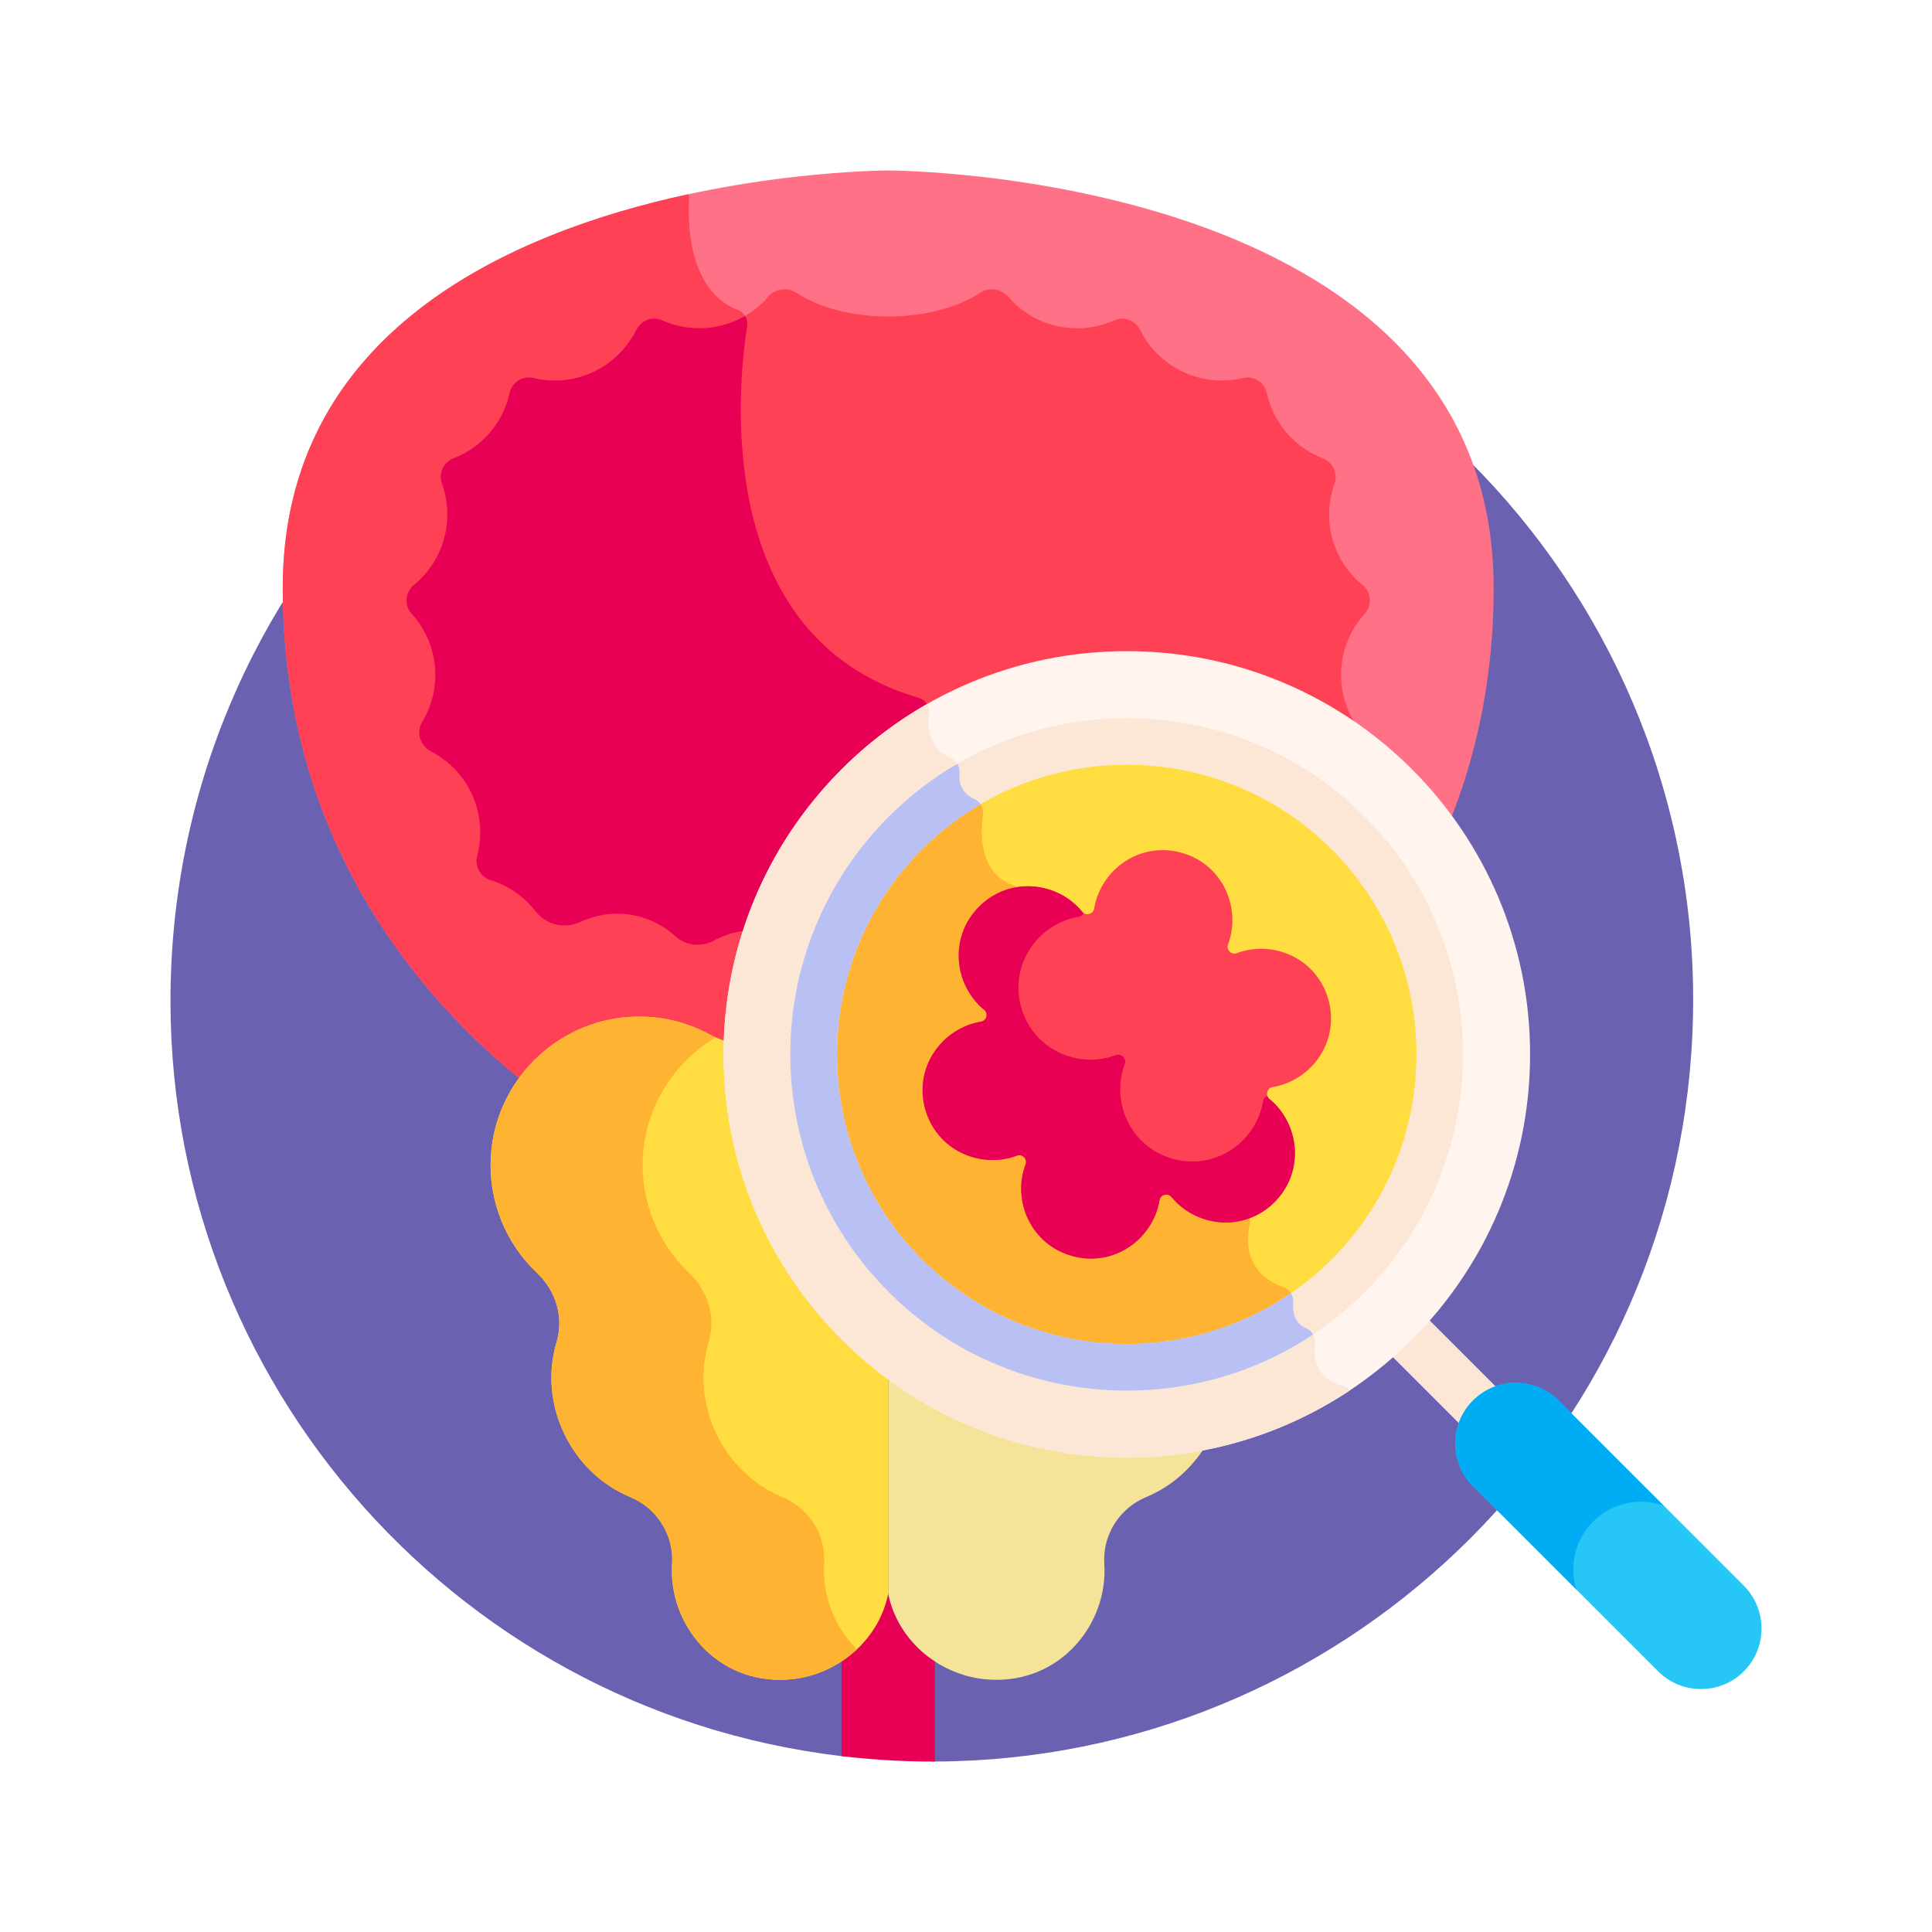 <svg width="34" height="34" viewBox="0 0 34 34" fill="none" xmlns="http://www.w3.org/2000/svg">
<rect width="34" height="34" fill="white"/>
<g clip-path="url(#clip0_261_1377)">
<path d="M17.023 4.218C9.632 3.873 3.36 9.585 3.015 16.977C2.685 24.043 7.892 30.086 14.809 30.905L16.453 31C23.546 30.977 29.448 25.39 29.782 18.226C30.128 10.835 24.415 4.563 17.023 4.218V4.218Z" fill="#6B61B1"/>
<path d="M26.105 25.287C25.988 25.287 25.871 25.242 25.782 25.153L24.472 23.843C24.294 23.664 24.294 23.375 24.472 23.197C24.65 23.019 24.939 23.019 25.118 23.197L26.428 24.507C26.606 24.685 26.606 24.974 26.428 25.153C26.338 25.242 26.222 25.287 26.105 25.287V25.287Z" fill="#FCE6D6"/>
<path d="M30.688 29.413C30.272 29.829 29.597 29.829 29.181 29.413L25.922 26.154C25.506 25.738 25.506 25.063 25.922 24.647C26.338 24.231 27.012 24.231 27.428 24.647L30.688 27.906C31.104 28.323 31.104 28.997 30.688 29.413Z" fill="#26C6F7"/>
<path d="M28.037 26.776C28.373 26.441 28.858 26.348 29.277 26.496L27.428 24.647C27.012 24.231 26.338 24.231 25.922 24.647C25.506 25.063 25.506 25.738 25.922 26.154L27.742 27.974C27.615 27.565 27.713 27.101 28.037 26.776V26.776Z" fill="#00ADF4"/>
<path d="M15.631 28.044C15.532 28.545 15.223 28.968 14.809 29.239V30.905C15.127 30.943 15.449 30.97 15.774 30.985C16.001 30.996 16.228 31.001 16.453 31V29.239C16.039 28.968 15.73 28.545 15.631 28.044Z" fill="#E80054"/>
<path d="M15.631 3C15.631 3 4.976 3 4.976 10.347C4.976 14.408 6.986 17.097 8.808 18.7C8.916 18.796 9.025 18.886 9.134 18.972C9.582 18.357 10.291 17.941 11.093 17.895C11.602 17.866 12.081 17.983 12.493 18.207C12.846 18.4 13.264 18.421 13.65 18.305C13.85 18.246 14.067 18.225 14.293 18.254C14.994 18.341 15.554 18.911 15.631 19.613C15.708 18.911 16.268 18.341 16.969 18.254C17.195 18.225 17.412 18.246 17.612 18.305C17.998 18.421 18.416 18.4 18.769 18.207C19.181 17.983 19.66 17.866 20.169 17.895C20.97 17.941 21.68 18.357 22.128 18.972C22.237 18.886 22.346 18.796 22.454 18.7C24.276 17.097 26.286 14.408 26.286 10.347C26.286 3 15.631 3 15.631 3V3Z" fill="#FF7186"/>
<path d="M14.293 18.253C14.994 18.341 15.554 18.911 15.631 19.613C15.708 18.911 16.268 18.341 16.969 18.253C17.195 18.225 17.412 18.246 17.612 18.305C17.998 18.421 18.416 18.4 18.769 18.207C19.011 18.075 19.277 17.981 19.558 17.931L17.97 15.682C17.939 15.638 17.895 15.604 17.844 15.587C17.238 15.375 17.248 14.693 17.299 14.335C17.316 14.217 17.25 14.105 17.141 14.057C16.907 13.954 16.873 13.755 16.886 13.602C16.896 13.491 16.835 13.384 16.732 13.34C16.346 13.173 16.321 12.8 16.351 12.56C16.367 12.435 16.288 12.316 16.167 12.28C12.523 11.223 12.984 6.79 13.148 5.737C13.167 5.617 13.101 5.498 12.987 5.455C12.084 5.112 12.104 3.832 12.126 3.496C12.127 3.469 12.125 3.443 12.118 3.417C9.014 4.086 4.976 5.824 4.976 10.347C4.976 14.408 6.986 17.097 8.808 18.7C8.916 18.796 9.025 18.886 9.134 18.972C9.582 18.357 10.291 17.941 11.093 17.895C11.602 17.866 12.081 17.983 12.493 18.207C12.846 18.4 13.264 18.421 13.65 18.305C13.85 18.246 14.067 18.225 14.293 18.253Z" fill="#FF4155"/>
<path d="M15.631 28.044C15.798 28.889 16.562 29.512 17.422 29.559C18.655 29.628 19.503 28.585 19.434 27.52C19.401 27.011 19.702 26.54 20.173 26.345C21.212 25.913 21.794 24.715 21.468 23.622C21.337 23.185 21.477 22.717 21.809 22.404C22.35 21.893 22.673 21.154 22.623 20.34C22.543 19.03 21.479 17.971 20.169 17.896C19.66 17.866 19.181 17.983 18.769 18.207C18.416 18.4 17.998 18.421 17.612 18.305C17.412 18.246 17.195 18.225 16.969 18.254C16.268 18.341 15.708 18.911 15.631 19.613V28.044Z" fill="#F4E398"/>
<path d="M15.631 28.044C15.464 28.889 14.7 29.512 13.84 29.559C12.607 29.628 11.758 28.585 11.828 27.52C11.861 27.011 11.56 26.54 11.089 26.345C10.05 25.913 9.468 24.715 9.794 23.622C9.925 23.185 9.785 22.717 9.453 22.404C8.912 21.893 8.589 21.154 8.639 20.34C8.719 19.03 9.783 17.971 11.093 17.896C11.602 17.866 12.081 17.983 12.493 18.207C12.846 18.4 13.264 18.421 13.65 18.305C13.85 18.246 14.067 18.225 14.293 18.254C14.994 18.341 15.554 18.911 15.631 19.613V28.044Z" fill="#FFDD40"/>
<path d="M14.504 27.52C14.537 27.011 14.237 26.54 13.766 26.345C12.726 25.913 12.145 24.715 12.471 23.622C12.601 23.185 12.462 22.717 12.13 22.404C11.589 21.893 11.266 21.154 11.315 20.34C11.369 19.456 11.872 18.687 12.595 18.257C12.56 18.242 12.526 18.226 12.493 18.207C12.081 17.983 11.602 17.866 11.093 17.895C9.783 17.97 8.719 19.03 8.639 20.34C8.589 21.154 8.912 21.893 9.453 22.404C9.785 22.717 9.925 23.185 9.794 23.622C9.468 24.715 10.05 25.913 11.089 26.345C11.56 26.54 11.861 27.011 11.828 27.52C11.758 28.585 12.607 29.628 13.84 29.559C14.309 29.534 14.75 29.336 15.081 29.024C14.686 28.635 14.468 28.081 14.504 27.52Z" fill="#FFB332"/>
<path d="M17.126 16.628C17.369 16.464 17.661 16.369 17.975 16.369C18.238 16.369 18.486 16.436 18.702 16.554C18.919 16.672 19.192 16.645 19.374 16.478C19.645 16.231 20.005 16.08 20.4 16.08C20.631 16.08 20.849 16.132 21.045 16.224C21.322 16.353 21.648 16.281 21.835 16.039C22.035 15.781 22.312 15.586 22.631 15.488C22.814 15.431 22.912 15.238 22.863 15.052C22.829 14.922 22.811 14.787 22.811 14.646C22.811 14.027 23.163 13.489 23.677 13.223C23.869 13.123 23.942 12.889 23.831 12.704C23.685 12.463 23.601 12.18 23.601 11.878C23.601 11.462 23.759 11.084 24.018 10.799C24.153 10.651 24.133 10.422 23.979 10.295C23.619 10.002 23.39 9.555 23.39 9.055C23.39 8.862 23.424 8.677 23.487 8.506C23.549 8.335 23.455 8.134 23.284 8.068C22.788 7.877 22.408 7.446 22.293 6.914C22.252 6.727 22.063 6.607 21.876 6.652C21.756 6.681 21.63 6.697 21.5 6.697C20.871 6.697 20.327 6.334 20.064 5.807C19.981 5.64 19.784 5.559 19.613 5.636C19.413 5.726 19.19 5.777 18.956 5.777C18.47 5.777 18.035 5.561 17.741 5.22C17.619 5.078 17.408 5.051 17.25 5.152C16.691 5.511 16.012 5.57 15.631 5.57C15.25 5.57 14.571 5.511 14.011 5.152C13.854 5.051 13.643 5.078 13.521 5.22C13.227 5.561 12.792 5.777 12.306 5.777C12.072 5.777 11.849 5.726 11.649 5.636C11.478 5.559 11.281 5.64 11.197 5.807C10.935 6.334 10.391 6.697 9.762 6.697C9.632 6.697 9.506 6.681 9.385 6.652C9.199 6.607 9.01 6.726 8.969 6.914C8.854 7.446 8.474 7.877 7.977 8.068C7.807 8.134 7.713 8.335 7.775 8.506C7.837 8.677 7.872 8.862 7.872 9.055C7.872 9.555 7.642 10.002 7.283 10.295C7.128 10.422 7.109 10.651 7.243 10.799C7.503 11.084 7.661 11.462 7.661 11.878C7.661 12.18 7.577 12.463 7.431 12.704C7.32 12.889 7.393 13.123 7.584 13.223C8.099 13.489 8.451 14.027 8.451 14.646C8.451 14.787 8.433 14.923 8.399 15.052C8.35 15.238 8.448 15.431 8.631 15.488C8.95 15.586 9.227 15.781 9.427 16.039C9.614 16.281 9.94 16.353 10.217 16.224C10.413 16.132 10.631 16.08 10.862 16.08C11.257 16.08 11.617 16.231 11.887 16.478C12.07 16.645 12.343 16.672 12.56 16.554C12.776 16.436 13.024 16.369 13.287 16.369C13.601 16.369 13.893 16.464 14.136 16.628C14.33 16.758 14.588 16.758 14.782 16.628C15.024 16.464 15.317 16.369 15.631 16.369C15.945 16.369 16.237 16.464 16.48 16.628C16.674 16.758 16.932 16.758 17.126 16.628V16.628Z" fill="#FF4155"/>
<path d="M14.782 16.628C15.025 16.464 15.317 16.369 15.631 16.369C15.945 16.369 16.237 16.464 16.48 16.628C16.674 16.758 16.932 16.758 17.126 16.628C17.369 16.464 17.661 16.369 17.975 16.369C18.171 16.369 18.357 16.406 18.529 16.473L17.97 15.682C17.939 15.638 17.895 15.604 17.844 15.587C17.238 15.375 17.248 14.693 17.299 14.335C17.316 14.217 17.25 14.105 17.141 14.057C16.907 13.954 16.873 13.755 16.886 13.602C16.896 13.491 16.835 13.384 16.732 13.34C16.346 13.173 16.321 12.8 16.351 12.56C16.367 12.435 16.288 12.316 16.167 12.28C12.523 11.223 12.984 6.79 13.148 5.737C13.158 5.673 13.144 5.611 13.112 5.559C12.875 5.697 12.6 5.776 12.306 5.776C12.072 5.776 11.849 5.726 11.649 5.636C11.478 5.559 11.281 5.64 11.197 5.807C10.935 6.334 10.391 6.697 9.762 6.697C9.632 6.697 9.506 6.681 9.386 6.652C9.199 6.607 9.01 6.726 8.969 6.914C8.854 7.446 8.474 7.877 7.977 8.068C7.807 8.134 7.713 8.335 7.775 8.506C7.838 8.677 7.872 8.862 7.872 9.055C7.872 9.555 7.642 10.001 7.283 10.295C7.129 10.422 7.109 10.651 7.243 10.799C7.503 11.084 7.661 11.462 7.661 11.878C7.661 12.18 7.577 12.463 7.431 12.704C7.32 12.889 7.393 13.123 7.584 13.223C8.099 13.489 8.451 14.027 8.451 14.646C8.451 14.786 8.433 14.922 8.399 15.052C8.35 15.238 8.448 15.431 8.631 15.488C8.95 15.586 9.227 15.781 9.427 16.039C9.614 16.281 9.94 16.353 10.217 16.224C10.413 16.132 10.631 16.08 10.862 16.08C11.257 16.08 11.617 16.231 11.887 16.478C12.07 16.645 12.343 16.672 12.56 16.554C12.776 16.436 13.024 16.369 13.287 16.369C13.601 16.369 13.893 16.464 14.136 16.628C14.33 16.758 14.588 16.758 14.782 16.628V16.628Z" fill="#E80054"/>
<path d="M19.83 25.652C23.749 25.652 26.927 22.475 26.927 18.555C26.927 14.636 23.749 11.459 19.83 11.459C15.911 11.459 12.733 14.636 12.733 18.555C12.733 22.475 15.911 25.652 19.83 25.652Z" fill="#FFF5EE"/>
<path d="M23.625 24.39C23.156 24.266 23.113 23.893 23.142 23.644C23.156 23.527 23.089 23.416 22.98 23.372C22.773 23.288 22.746 23.076 22.759 22.915C22.769 22.797 22.694 22.691 22.584 22.651C21.879 22.398 21.937 21.785 21.994 21.535C22.011 21.462 21.996 21.385 21.953 21.323L17.97 15.682C17.939 15.638 17.895 15.604 17.844 15.587C17.238 15.375 17.248 14.693 17.299 14.335C17.316 14.217 17.25 14.105 17.141 14.057C16.907 13.954 16.873 13.755 16.886 13.602C16.896 13.491 16.835 13.385 16.732 13.34C16.346 13.173 16.321 12.8 16.351 12.56C16.359 12.499 16.344 12.439 16.313 12.39C15.776 12.697 15.27 13.079 14.812 13.537C12.041 16.309 12.041 20.802 14.812 23.573C17.243 26.004 20.998 26.303 23.755 24.469C23.721 24.432 23.677 24.403 23.625 24.39V24.39Z" fill="#FCE6D6"/>
<path d="M19.83 24.065C22.873 24.065 25.34 21.598 25.34 18.555C25.34 15.512 22.873 13.045 19.83 13.045C16.787 13.045 14.32 15.512 14.32 18.555C14.32 21.598 16.787 24.065 19.83 24.065Z" fill="#FFDD40"/>
<path d="M15.934 22.451C17.798 24.316 20.666 24.564 22.798 23.198C22.757 23.108 22.752 23.004 22.759 22.915C22.769 22.797 22.694 22.691 22.584 22.651C21.879 22.398 21.937 21.785 21.994 21.535C22.01 21.462 21.996 21.385 21.953 21.323L17.97 15.682C17.939 15.638 17.895 15.604 17.844 15.587C17.238 15.375 17.248 14.693 17.299 14.335C17.316 14.217 17.25 14.105 17.141 14.057C17.034 14.01 16.969 13.942 16.931 13.869C16.576 14.088 16.241 14.352 15.934 14.659C13.782 16.811 13.782 20.3 15.934 22.451V22.451Z" fill="#FFB332"/>
<path d="M24.016 14.369C21.708 12.061 17.952 12.061 15.644 14.369C13.33 16.683 13.33 20.427 15.644 22.741C17.952 25.05 21.708 25.05 24.016 22.741C26.324 20.433 26.324 16.677 24.016 14.369ZM23.436 22.161C21.448 24.15 18.212 24.15 16.224 22.161C14.231 20.168 14.231 16.942 16.224 14.949C18.212 12.961 21.448 12.961 23.436 14.949C25.424 16.938 25.424 20.173 23.436 22.161Z" fill="#FCE6D6"/>
<path d="M22.98 23.372C22.773 23.288 22.746 23.076 22.759 22.915C22.764 22.857 22.748 22.803 22.719 22.757C20.733 24.123 17.988 23.925 16.224 22.161C14.231 20.168 14.231 16.942 16.224 14.949C16.54 14.633 16.887 14.368 17.256 14.153C17.228 14.112 17.189 14.078 17.141 14.057C16.907 13.954 16.873 13.755 16.886 13.602C16.892 13.544 16.877 13.488 16.848 13.441C16.418 13.691 16.012 14.001 15.644 14.369C13.33 16.683 13.33 20.427 15.644 22.741C17.67 24.767 20.81 25.015 23.109 23.485C23.08 23.435 23.036 23.395 22.98 23.372Z" fill="#B8C0F4"/>
<path d="M22.303 19.217C22.314 19.173 22.349 19.138 22.394 19.131C23.07 19.021 23.579 18.342 23.381 17.604C23.184 16.867 22.403 16.532 21.762 16.775C21.719 16.791 21.672 16.779 21.64 16.747C21.64 16.746 21.639 16.746 21.639 16.745C21.607 16.713 21.594 16.666 21.61 16.624C21.853 15.983 21.519 15.202 20.782 15.004C20.042 14.806 19.365 15.317 19.255 15.992C19.247 16.036 19.213 16.071 19.169 16.083C19.168 16.083 19.167 16.083 19.166 16.084C19.122 16.095 19.075 16.082 19.047 16.047C18.613 15.516 17.77 15.416 17.23 15.956C16.693 16.493 16.789 17.338 17.322 17.773C17.357 17.801 17.37 17.848 17.358 17.892C17.358 17.892 17.358 17.893 17.358 17.894C17.346 17.937 17.311 17.972 17.267 17.979C16.589 18.09 16.082 18.771 16.279 19.507C16.476 20.243 17.256 20.58 17.899 20.336C17.941 20.32 17.988 20.332 18.02 20.364C18.021 20.365 18.021 20.365 18.021 20.365C18.053 20.397 18.066 20.445 18.05 20.487C17.806 21.129 18.142 21.909 18.879 22.106C19.617 22.304 20.295 21.795 20.406 21.119C20.413 21.074 20.448 21.04 20.491 21.028C20.492 21.028 20.494 21.027 20.495 21.027C20.538 21.015 20.585 21.028 20.614 21.063C21.048 21.594 21.89 21.695 22.43 21.155C22.968 20.616 22.87 19.773 22.338 19.339C22.303 19.31 22.29 19.263 22.302 19.22C22.302 19.219 22.302 19.218 22.303 19.217V19.217Z" fill="#FF4155"/>
<path d="M22.338 19.339C22.321 19.325 22.31 19.307 22.304 19.288C22.265 19.302 22.235 19.335 22.228 19.376C22.114 20.074 21.414 20.6 20.651 20.396C19.891 20.192 19.544 19.386 19.795 18.723C19.812 18.68 19.799 18.631 19.766 18.598C19.765 18.598 19.765 18.597 19.765 18.597C19.732 18.564 19.683 18.551 19.639 18.567C18.976 18.819 18.171 18.471 17.967 17.712C17.763 16.952 18.287 16.248 18.987 16.134C19.024 16.128 19.054 16.103 19.071 16.069C19.062 16.063 19.053 16.056 19.046 16.047C18.613 15.516 17.77 15.416 17.23 15.956C16.693 16.493 16.789 17.338 17.322 17.773C17.357 17.801 17.369 17.848 17.358 17.892C17.358 17.892 17.358 17.893 17.358 17.894C17.346 17.937 17.311 17.972 17.267 17.979C16.588 18.09 16.082 18.771 16.279 19.507C16.476 20.243 17.256 20.58 17.899 20.336C17.941 20.32 17.988 20.332 18.02 20.364C18.02 20.364 18.021 20.365 18.021 20.365C18.053 20.397 18.066 20.444 18.05 20.487C17.806 21.129 18.142 21.909 18.878 22.106C19.617 22.304 20.295 21.795 20.406 21.119C20.413 21.074 20.447 21.039 20.491 21.028C20.492 21.028 20.494 21.027 20.495 21.027C20.538 21.015 20.585 21.028 20.614 21.063C21.047 21.594 21.89 21.695 22.43 21.155C22.968 20.616 22.87 19.773 22.338 19.339V19.339Z" fill="#E80054"/>
</g>
<defs>
<clipPath id="clip0_261_1377">
<rect width="28" height="28" fill="white" transform="translate(3 3)"/>
</clipPath>
</defs>
</svg>
